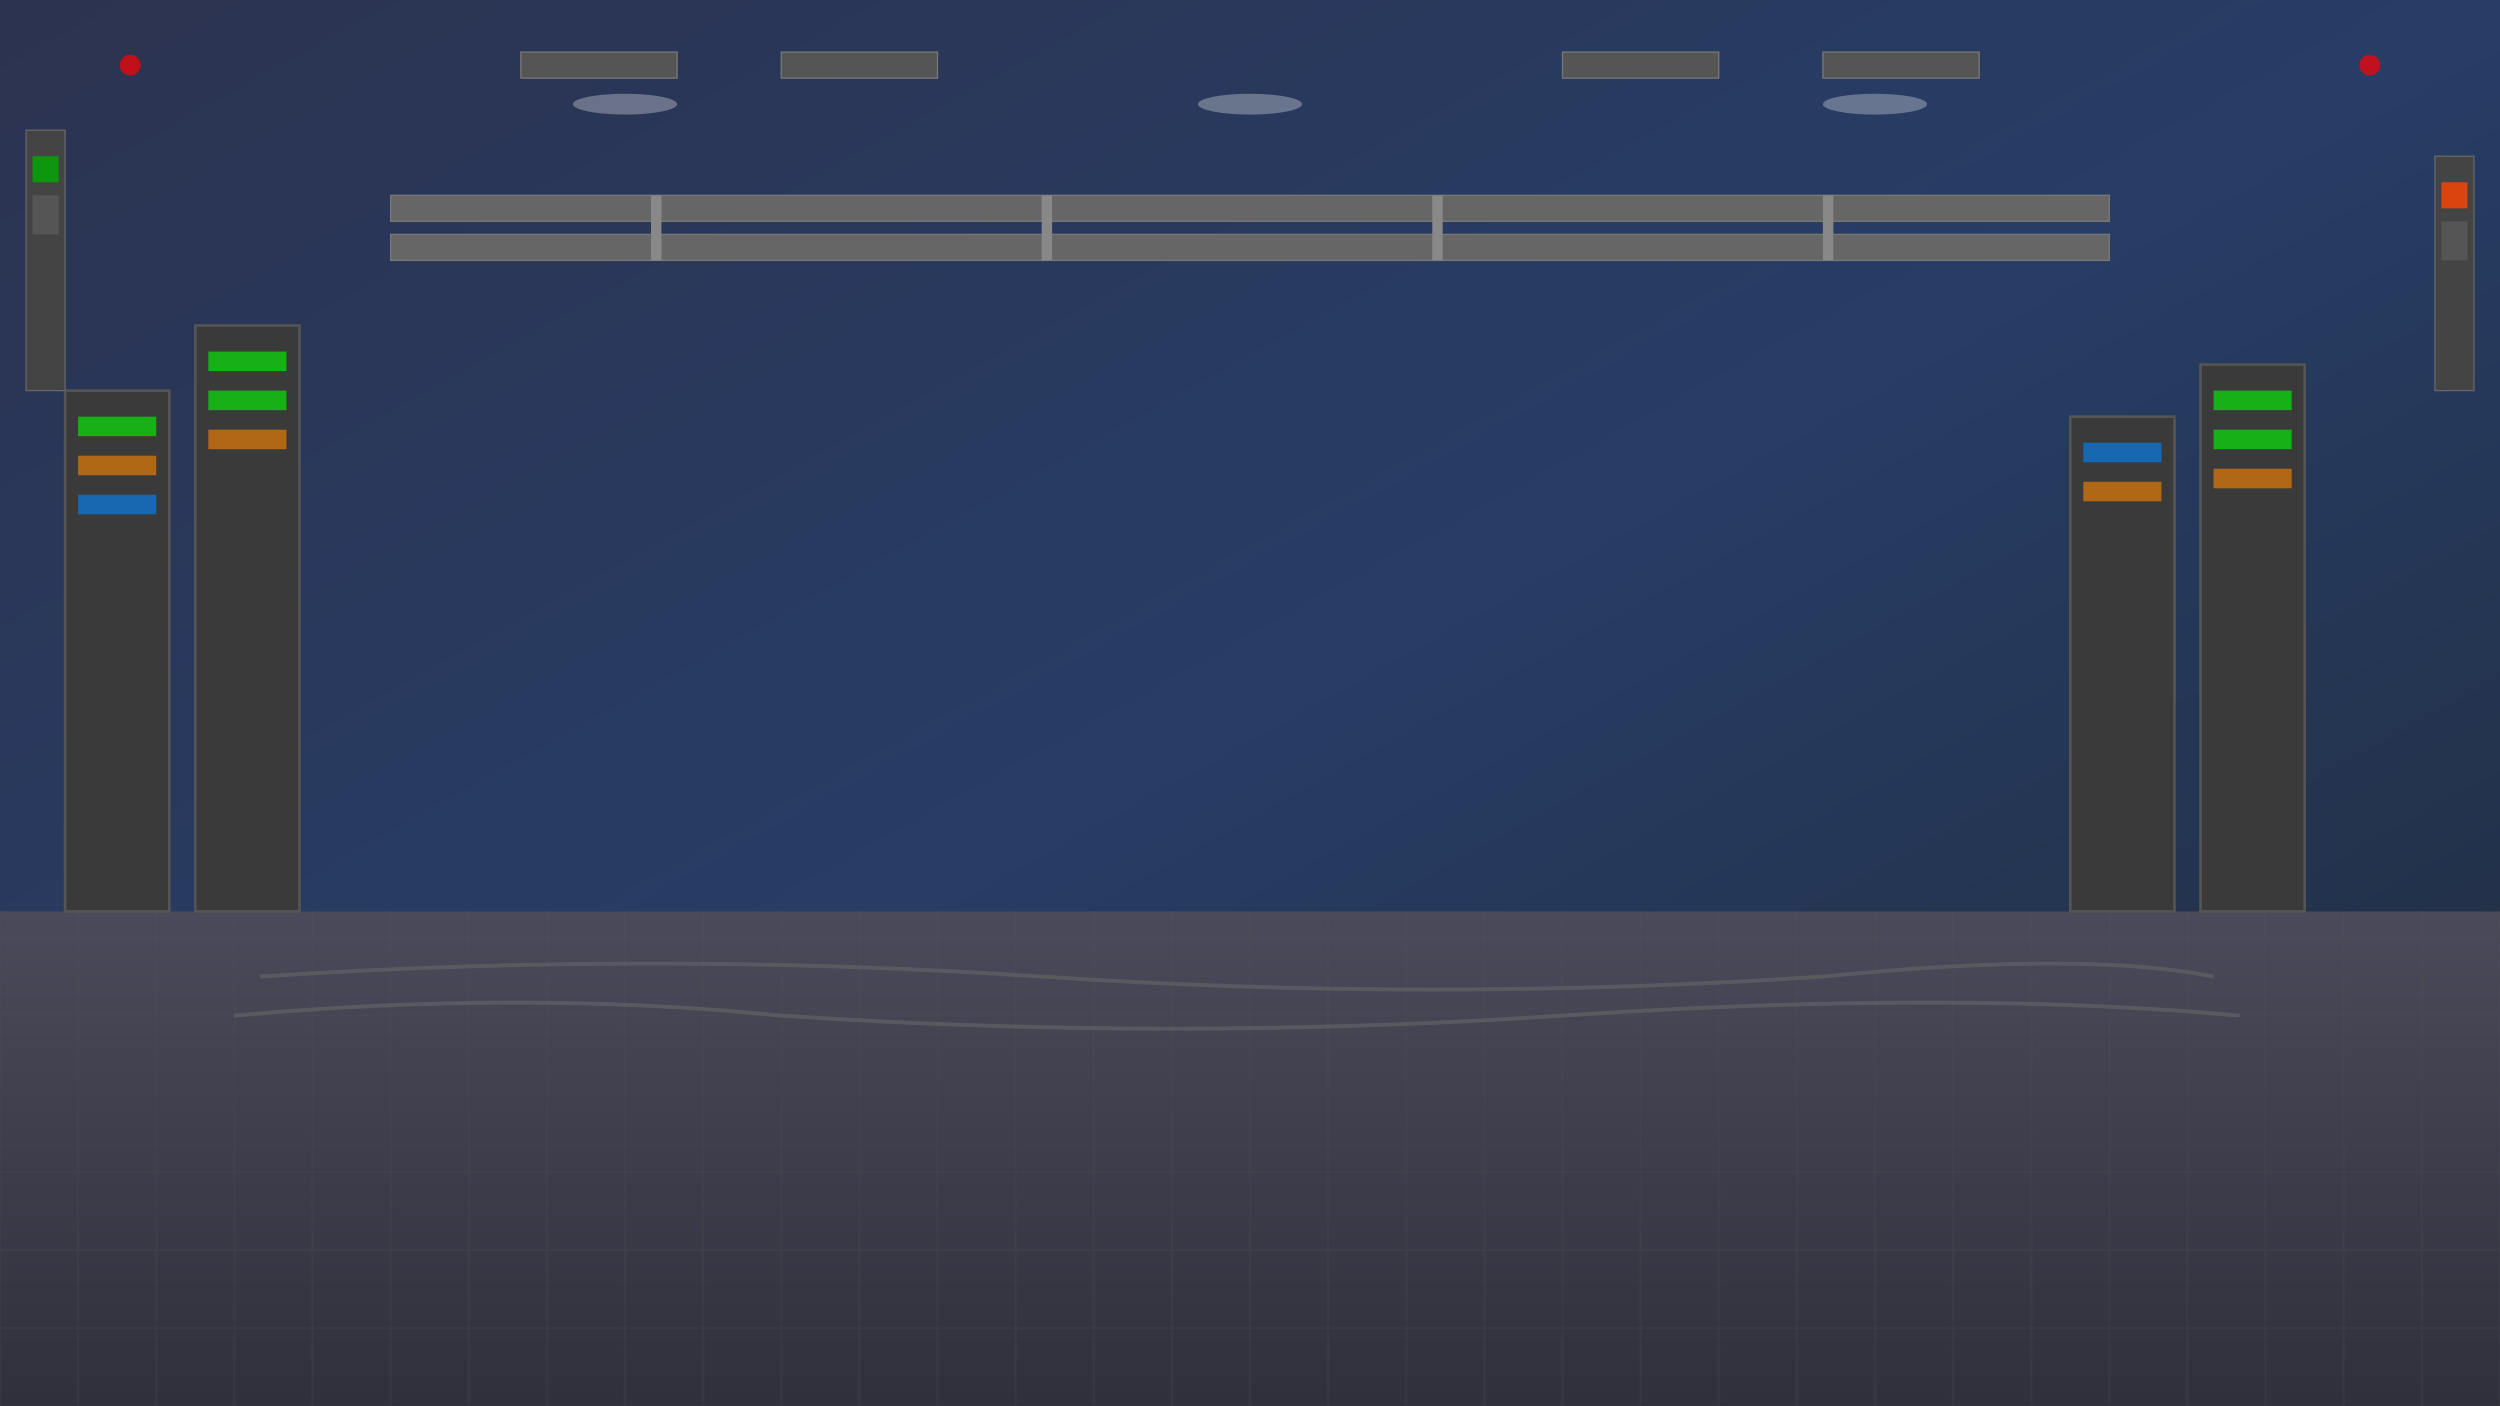 <svg width="1920" height="1080" viewBox="0 0 1920 1080" xmlns="http://www.w3.org/2000/svg">
  <!-- Background -->
  <defs>
    <linearGradient id="bgGradient" x1="0%" y1="0%" x2="100%" y2="100%">
      <stop offset="0%" style="stop-color:#2c3350;stop-opacity:1" />
      <stop offset="50%" style="stop-color:#273d66;stop-opacity:1" />
      <stop offset="100%" style="stop-color:#212b39;stop-opacity:1" />
    </linearGradient>
    <linearGradient id="floorGradient" x1="0%" y1="0%" x2="0%" y2="100%">
      <stop offset="0%" style="stop-color:#4a4a5a;stop-opacity:1" />
      <stop offset="100%" style="stop-color:#30303c;stop-opacity:1" />
    </linearGradient>
    <pattern id="gridPattern" x="0" y="0" width="60" height="60" patternUnits="userSpaceOnUse">
      <rect width="60" height="60" fill="none" stroke="#555" stroke-width="1" opacity="0.3"/>
    </pattern>
  </defs>
  
  <!-- Main background -->
  <rect width="1920" height="1080" fill="url(#bgGradient)"/>
  
  <!-- Floor -->
  <rect x="0" y="700" width="1920" height="380" fill="url(#floorGradient)"/>
  <rect x="0" y="700" width="1920" height="380" fill="url(#gridPattern)"/>
  
  <!-- Server Racks - Left Side -->
    <g id="leftRacks">
      <rect x="50" y="300" width="80" height="400" fill="#3a3a3a" stroke="#555" stroke-width="2"/>
    <rect x="60" y="320" width="60" height="15" fill="#00ff00" opacity="0.6"/>
    <rect x="60" y="350" width="60" height="15" fill="#ff8800" opacity="0.6"/>
    <rect x="60" y="380" width="60" height="15" fill="#0088ff" opacity="0.6"/>
    
    <rect x="150" y="250" width="80" height="450" fill="#3a3a3a" stroke="#555" stroke-width="2"/>
    <rect x="160" y="270" width="60" height="15" fill="#00ff00" opacity="0.6"/>
    <rect x="160" y="300" width="60" height="15" fill="#00ff00" opacity="0.6"/>
    <rect x="160" y="330" width="60" height="15" fill="#ff8800" opacity="0.6"/>
  </g>
  
  <!-- Server Racks - Right Side -->
    <g id="rightRacks">
      <rect x="1690" y="280" width="80" height="420" fill="#3a3a3a" stroke="#555" stroke-width="2"/>
    <rect x="1700" y="300" width="60" height="15" fill="#00ff00" opacity="0.6"/>
    <rect x="1700" y="330" width="60" height="15" fill="#00ff00" opacity="0.6"/>
    <rect x="1700" y="360" width="60" height="15" fill="#ff8800" opacity="0.6"/>
    
      <rect x="1590" y="320" width="80" height="380" fill="#3a3a3a" stroke="#555" stroke-width="2"/>
    <rect x="1600" y="340" width="60" height="15" fill="#0088ff" opacity="0.6"/>
    <rect x="1600" y="370" width="60" height="15" fill="#ff8800" opacity="0.6"/>
  </g>
  
  <!-- Overhead Cable Trays -->
    <g id="cableTrays">
      <rect x="300" y="150" width="1320" height="20" fill="#666" stroke="#777" stroke-width="1"/>
      <rect x="300" y="180" width="1320" height="20" fill="#666" stroke="#777" stroke-width="1"/>
    
    <!-- Support beams -->
      <rect x="500" y="150" width="8" height="50" fill="#888"/>
      <rect x="800" y="150" width="8" height="50" fill="#888"/>
      <rect x="1100" y="150" width="8" height="50" fill="#888"/>
      <rect x="1400" y="150" width="8" height="50" fill="#888"/>
  </g>
  
  <!-- Wall Panels -->
  <g id="wallPanels">
    <!-- Left wall panels -->
      <rect x="20" y="100" width="30" height="200" fill="#444" stroke="#666" stroke-width="1"/>
    <rect x="25" y="120" width="20" height="20" fill="#00aa00" opacity="0.8"/>
      <rect x="25" y="150" width="20" height="30" fill="#555"/>
    
    <!-- Right wall panels -->
      <rect x="1870" y="120" width="30" height="180" fill="#444" stroke="#666" stroke-width="1"/>
    <rect x="1875" y="140" width="20" height="20" fill="#ff4400" opacity="0.8"/>
      <rect x="1875" y="170" width="20" height="30" fill="#555"/>
  </g>
  
  <!-- Ceiling Lights -->
  <g id="ceilingLights">
    <ellipse cx="480" cy="80" rx="40" ry="8" fill="#ffffff" opacity="0.3"/>
    <ellipse cx="960" cy="80" rx="40" ry="8" fill="#ffffff" opacity="0.3"/>
    <ellipse cx="1440" cy="80" rx="40" ry="8" fill="#ffffff" opacity="0.3"/>
  </g>
  
  <!-- Emergency lighting -->
  <g id="emergencyLights">
    <circle cx="100" cy="50" r="8" fill="#ff0000" opacity="0.7"/>
    <circle cx="1820" cy="50" r="8" fill="#ff0000" opacity="0.7"/>
  </g>
  
  <!-- Ventilation -->
    <g id="ventilation">
      <rect x="400" y="40" width="120" height="20" fill="#555" stroke="#777" stroke-width="1"/>
      <rect x="600" y="40" width="120" height="20" fill="#555" stroke="#777" stroke-width="1"/>
      <rect x="1200" y="40" width="120" height="20" fill="#555" stroke="#777" stroke-width="1"/>
      <rect x="1400" y="40" width="120" height="20" fill="#555" stroke="#777" stroke-width="1"/>
  </g>
  
  <!-- Floor cables -->
    <g id="floorCables">
      <path d="M 200 750 Q 500 730 800 750 Q 1100 770 1400 750 Q 1600 730 1700 750" 
          stroke="#666" stroke-width="3" fill="none" opacity="0.6"/>
      <path d="M 180 780 Q 400 760 600 780 Q 900 800 1200 780 Q 1500 760 1720 780" 
          stroke="#666" stroke-width="3" fill="none" opacity="0.6"/>
  </g>
</svg>